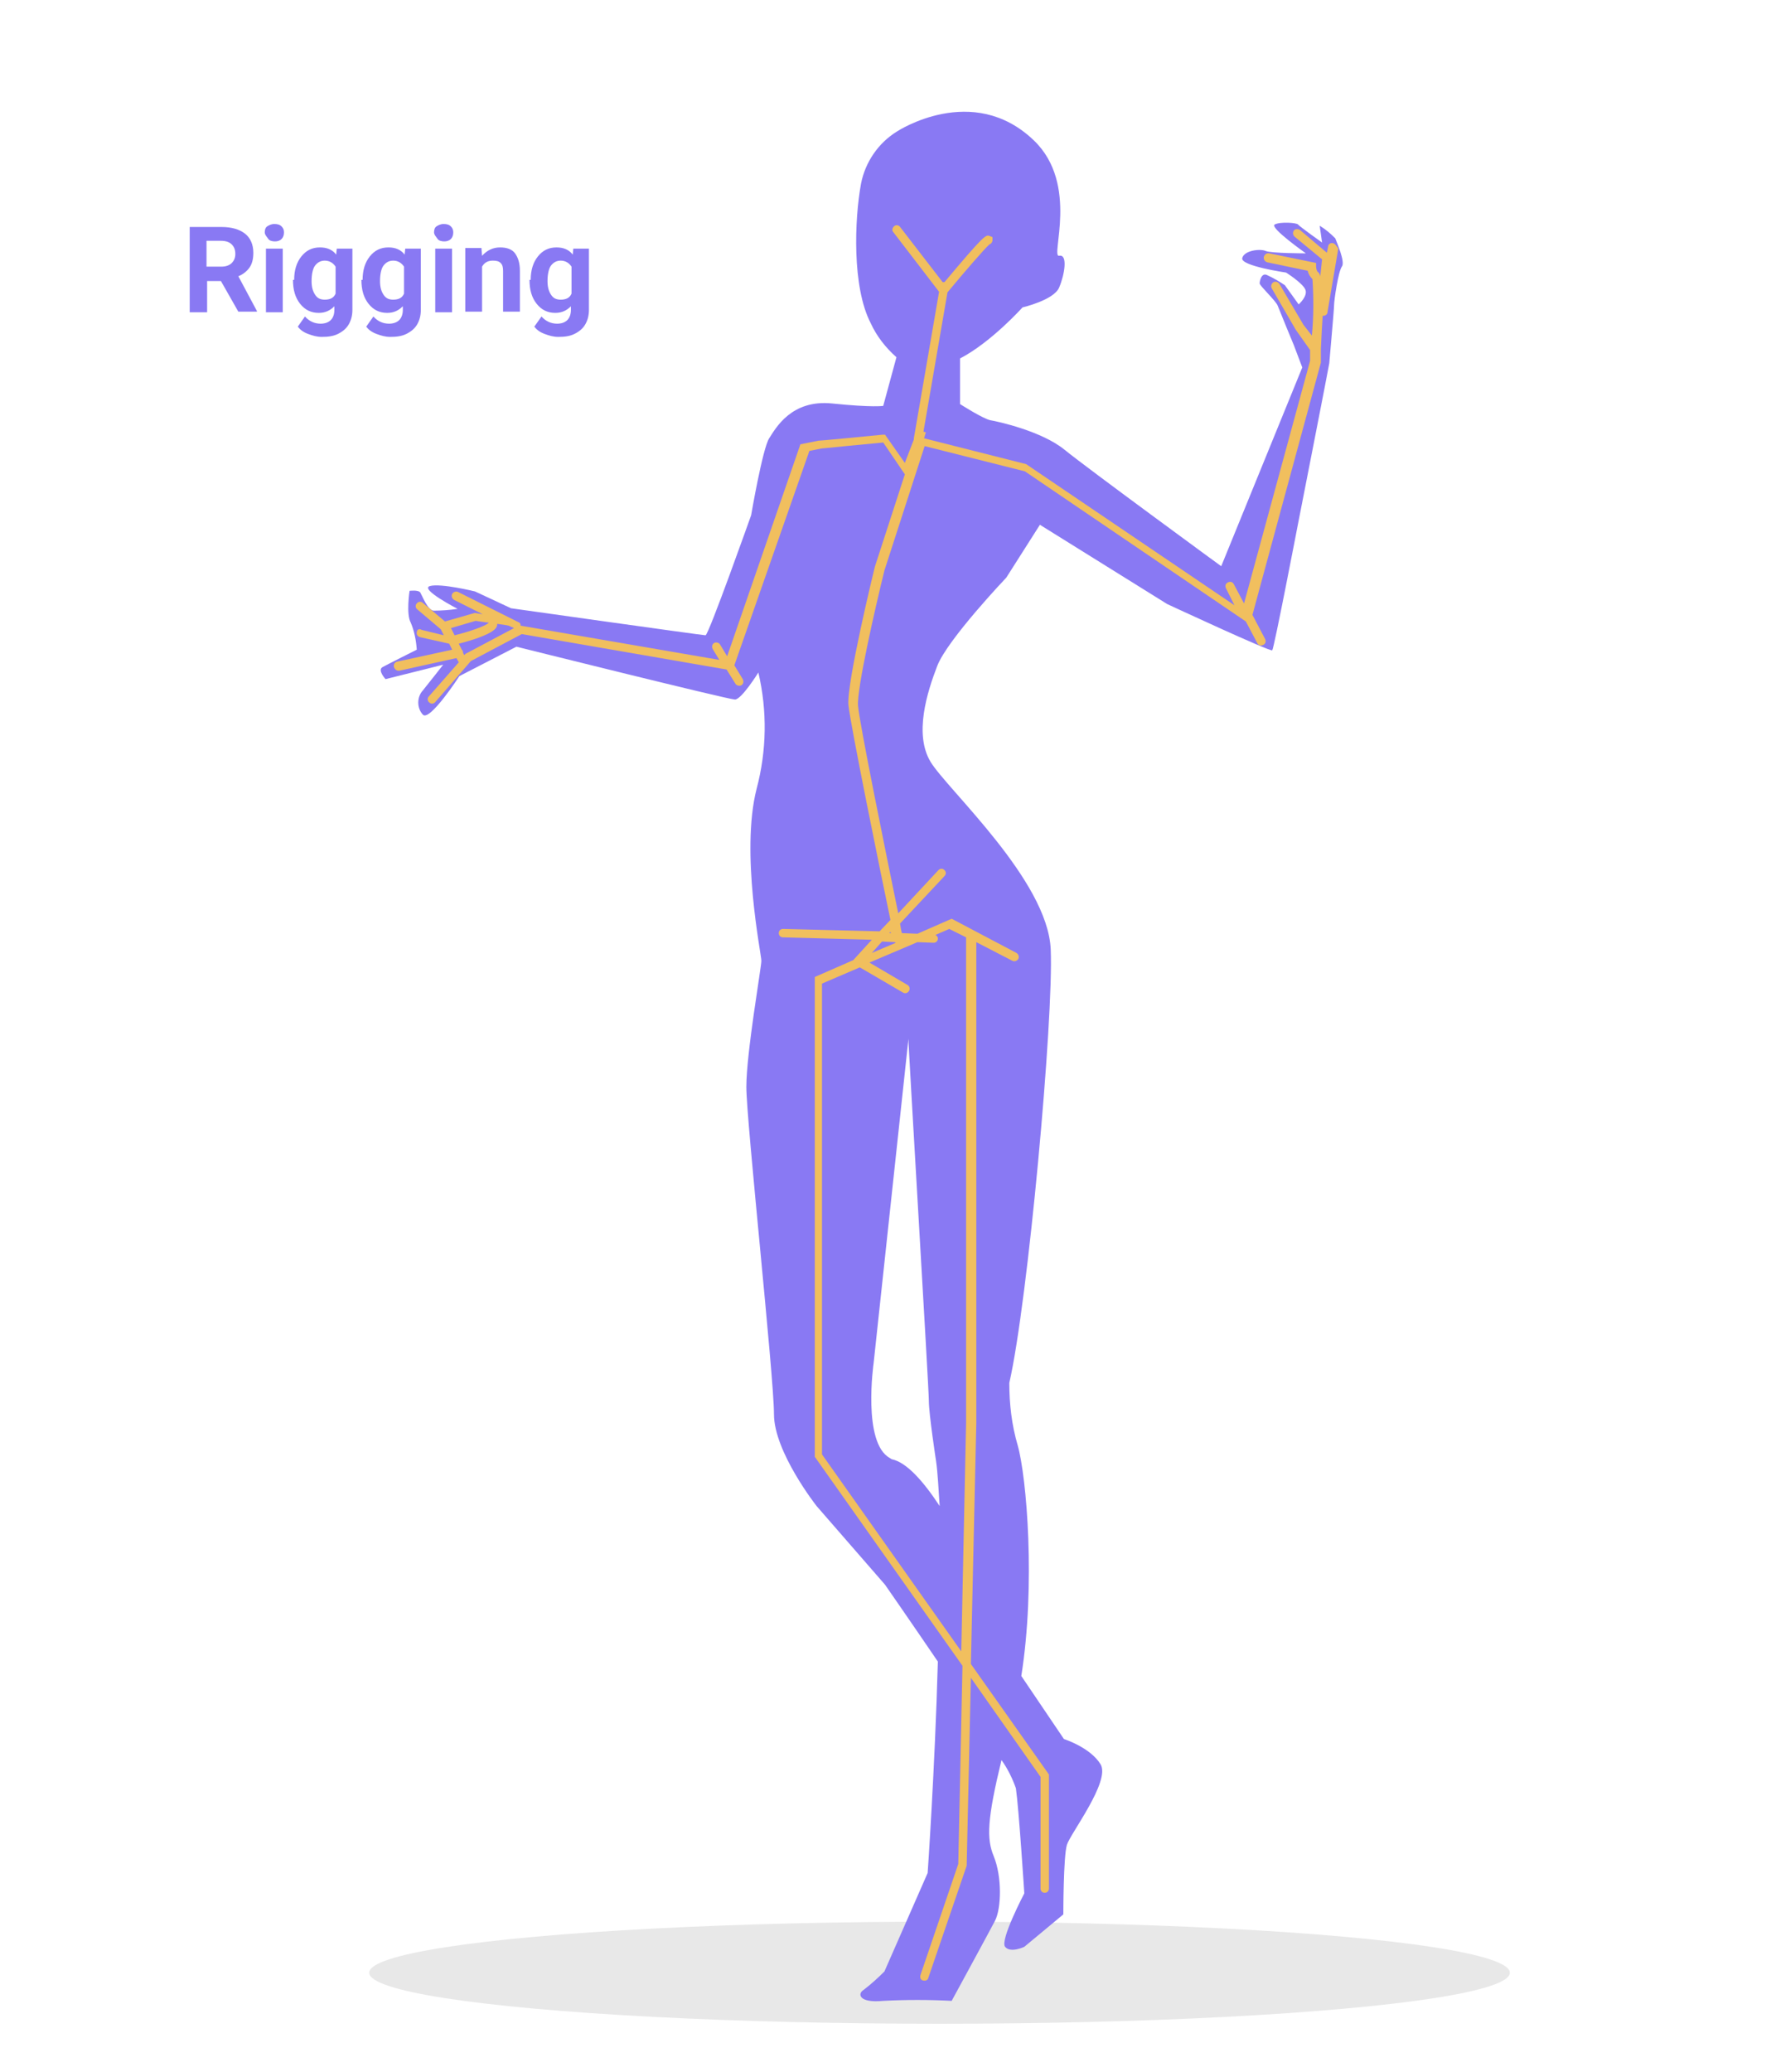 <?xml version="1.0" encoding="utf-8"?>
<!-- Generator: Adobe Illustrator 25.3.1, SVG Export Plug-In . SVG Version: 6.00 Build 0)  -->
<svg version="1.1" id="Capa_1" xmlns="http://www.w3.org/2000/svg" xmlns:xlink="http://www.w3.org/1999/xlink" x="0px" y="0px"
	 viewBox="0 0 295 345" style="enable-background:new 0 0 295 345;" xml:space="preserve">
<style type="text/css">
	.st0{opacity:9.000000e-02;enable-background:new    ;}
	.st1{fill:#8979F3;}
	.st2{fill:#F1BF5E;}
	.st3{fill:none;}
	.st4{enable-background:new    ;}
</style>
<g id="Grupo_55616" transform="translate(-180 -494)">
	<g id="Grupo_53977">
		<g id="Grupo_53976" transform="translate(-43.5)">
			<ellipse id="Elipse_4424" class="st0" cx="380" cy="822.5" rx="95" ry="8.5"/>
			<g id="Grupo_53975" transform="translate(286.922 512.588)">
				<path id="Trazado_100575" class="st1" d="M159,21.1c-0.8-0.8-1.6-1.5-2.6-2.1l0.4,2.8c0,0-3.8-2.7-4-3s-3-0.5-3.9,0
					s5.2,4.8,5.2,4.8s-5.8,0-6.7-0.4s-3.6-0.1-3.9,1.2s7.3,2.4,7.3,2.4s2.7,1.7,3.2,2.8s-1.1,2.5-1.1,2.5l-2.3-3.2
					c-0.9-0.6-1.9-1.2-3-1.7c-0.9-0.4-1.2,1-1.2,1.4s2.7,2.9,3,3.7s2.7,6.6,2.7,6.6l1.4,3.7l-13.5,33.1c0,0-22.3-16.3-26.1-19.4
					s-11.1-4.7-12.3-4.9s-5.1-2.7-5.1-2.7v-7.6c5.2-2.7,10.4-8.5,10.4-8.5s5.2-1.2,6.1-3.3s1.5-5.6,0-5.3s3.4-11.9-4.2-19.2
					C98.6-5,86,3.3,86,3.3c-3.1,1.9-5.3,5.1-6,8.7c-1.1,6-1.5,17.2,1.6,23.2c1,2.2,2.5,4.1,4.3,5.7l-2.2,8.1c0,0-1.7,0.3-8.5-0.4
					s-9.4,4.1-10.5,5.8s-3,12.8-3,12.8s-7.1,20-7.6,20s-32.4-4.5-32.4-4.5l-6-2.8c0,0-5.7-1.4-7.5-0.9s4.6,3.8,4.6,3.8
					c-1.3,0.2-2.7,0.3-4,0.3c-1-0.1-1.9-2.5-2.2-3s-1.8-0.3-1.8-0.3S4.2,83.7,5,85.1c0.6,1.4,0.9,3,1,4.5c0,0-4.8,2.4-5.7,2.9
					s0.5,2,0.5,2l9.6-2.4c0,0-2.5,3.2-3.4,4.3c-1,1.1-1,2.9,0,4c1.1,1.3,6.1-6.4,6.1-6.4l9.5-4.9c0,0,35.3,8.8,36.4,8.8
					s3.9-4.5,3.9-4.5c1.5,6.4,1.4,13-0.3,19.4c-2.7,10.6,0.8,27.5,0.8,28.6s-2.5,15.3-2.5,21s4.6,48.2,4.6,54.5s7.1,15.3,7.1,15.3
					l11.4,13.1c0,0,4.1,5.9,8.8,12.8c-0.5,18-1.7,35.2-1.7,35.2l-7.2,16.4c-1.1,1.1-2.2,2.1-3.5,3.1c-1,0.6-0.8,2.2,3.3,1.8
					c3.8-0.2,7.6-0.2,11.4,0c0,0,6.1-11.2,7.2-13.3s1.2-7.4-0.2-10.8c-1.2-2.9-1.1-6.1,1.3-16c1,1.4,1.8,3,2.4,4.7
					c0.5,3.5,1.4,17.5,1.4,17.5s-4.1,7.8-3.2,8.9s3.2,0,3.2,0l6.5-5.4c0,0,0-9.7,0.6-11.6s7.3-10.6,5.6-13.4s-6.1-4.2-6.1-4.2
					l-7.1-10.5c2.4-15.1,0.9-33.1-0.6-38.4c-1-3.4-1.4-6.9-1.4-10.4c3.1-13.5,7.4-60.7,6.9-72.2s-17.2-26.6-20-31.2
					s-0.6-11.6,1.1-16s11.5-14.7,11.5-14.7l5.6-8.8L131,82c0,0,17.2,8,17.5,7.7s4.3-21.1,4.3-21.1s5.2-26.5,5.2-26.7
					s0.8-8.9,0.8-9.7s0.7-5.6,1.3-6.4S159.2,21.7,159,21.1z M91.3,214.7c0,2.2,1.2,10,1.2,10c0.3,2.1,0.4,4.7,0.6,7.5
					c-2.7-4.1-5.5-7.3-8-7.8c-0.1-0.1-0.2-0.1-0.3-0.2c-4.6-2.5-2.7-15.8-2.7-15.8l5.8-54C87.8,154.4,91.3,212.5,91.3,214.7z"/>
				<path id="Trazado_100576" class="st2" d="M158.6,21.9c-0.4-0.1-0.8,0.2-0.8,0.6c0,0,0,0,0,0l-0.2,1l-4.5-3.8
					c-0.3-0.2-0.8-0.2-1,0.1c-0.2,0.3-0.2,0.7,0.1,1l4.6,3.8l-0.3,2.8c-0.1-0.5-0.3-0.6-0.4-0.7c-0.2-0.1-0.3-0.7-0.3-0.9v-0.6
					l-7.8-1.6c-0.4-0.1-0.8,0.2-0.9,0.6c-0.1,0.4,0.2,0.8,0.6,0.9l0,0l6.7,1.4c0.1,0.5,0.4,1,0.8,1.4c0.2,3.1,0.2,6.3-0.1,9.4
					l-1.4-1.8l-4-6.8c-0.2-0.3-0.6-0.5-1-0.3c-0.3,0.2-0.5,0.6-0.3,1c0,0,0,0,0,0l4,6.9l2.4,3.4v1.8l-11,40.4l-1.7-3.2
					c-0.2-0.4-0.6-0.5-1-0.3s-0.5,0.6-0.3,1l1.4,2.8l-34.7-23.5l-17-4.3l0.3-1l-0.4-0.1l4-23.2c2.9-3.5,6.2-7.3,7-8
					c0.3-0.1,0.5-0.4,0.5-0.7l0-0.5l-0.5-0.2c-0.6-0.2-0.8-0.3-7.5,7.7c-0.1,0-0.2,0-0.3,0l-7.1-9.2c-0.2-0.3-0.7-0.4-1-0.1
					s-0.4,0.7-0.1,1l7.6,9.9l-4.2,24.4c0,0.1,0,0.1,0,0.2l-1.5,3.9l-3.3-4.7l-0.4,0c-4.1,0.4-10.3,1-10.7,1l-3,0.6L57.7,90.7l-1.2-2
					c-0.2-0.3-0.7-0.4-1-0.2c-0.3,0.2-0.4,0.6-0.2,1l1.1,1.8l-33.1-5.7c0-0.3-0.1-0.5-0.4-0.6l-10-5c-0.4-0.2-0.8,0-1,0.3
					c-0.2,0.4,0,0.8,0.3,1c0,0,0,0,0,0l4.8,2.4l-1.2-0.2l-0.2,0l-4.9,1.4l-3.7-3.1c-0.3-0.3-0.8-0.2-1,0.1c-0.3,0.3-0.2,0.8,0.1,1
					c0,0,0,0,0,0l3.9,3.3l0.5,1l-3.7-0.9C6.4,86,6,86.3,6,86.7c-0.1,0.4,0.2,0.7,0.5,0.8l4.9,1.1l0.5,1l-9.2,2
					c-0.4,0.1-0.6,0.5-0.5,0.9c0.1,0.3,0.4,0.6,0.7,0.6c0.1,0,0.1,0,0.2,0l9.5-2.1l0.4,0.7l-5,5.7c-0.3,0.3-0.2,0.8,0.1,1
					c0.3,0.3,0.8,0.2,1-0.1l5.3-6.1l0,0l0.6-0.7l8.5-4.5l34.1,5.9l1.5,2.4c0.2,0.3,0.7,0.4,1,0.2c0.3-0.2,0.4-0.6,0.2-1l-1.4-2.3
					l12.5-35.7l2-0.4c0.9-0.1,7.1-0.7,10.3-1l3.6,5.3l-5,15.4c-0.2,0.8-4.7,19.3-4.4,23c0.3,3.1,5.2,27.2,7,35.8l-1.8,1.9l-16.1-0.4
					c-0.4,0-0.7,0.3-0.7,0.7c0,0,0,0,0,0c0,0.4,0.3,0.7,0.7,0.7l14.8,0.4l-3.1,3.4l-6.4,2.8V224l24.6,34.8l-0.7,33l-6.3,18.5
					c-0.1,0.4,0,0.8,0.4,0.9c0.4,0.1,0.8,0,0.9-0.4c0,0,0,0,0,0l6.4-18.7l0.7-31.3l11.6,16.5v18.6c0,0.4,0.3,0.7,0.7,0.7
					c0.4,0,0.7-0.3,0.7-0.7v-19l-13-18.4l0.9-40v-80.2l6,3.1c0.4,0.2,0.8,0,1-0.3c0.2-0.4,0-0.8-0.3-1l-10.8-5.7l-5.7,2.5l-2.6-0.1
					c-0.1-0.4-0.2-0.9-0.3-1.6l7.4-7.9c0.3-0.3,0.3-0.7,0-1c-0.3-0.3-0.7-0.3-1,0c0,0,0,0,0,0l-6.7,7.2c-1.9-9.3-6.5-31.8-6.7-34.6
					c-0.2-2.8,2.8-16,4.4-22.5l6.7-20.7l16.7,4.2l36.8,25l1.9,3.6c0.2,0.4,0.6,0.5,1,0.3c0.4-0.2,0.5-0.6,0.3-1c0,0,0,0,0,0l-2.1-4
					l11.4-42l0-2.3v0c0.1-2.2,0.2-4,0.3-5.5c0,0,0.1,0,0.1,0c0.4,0,0.7-0.3,0.7-0.6l1.8-10.6C159.2,22.4,159,22,158.6,21.9z
					 M15.8,84.8c0.6,0.1,1.4,0.2,2.2,0.3l0,0c-0.4,0.5-3.2,1.5-5.7,2.1L11.7,86L15.8,84.8z M14.1,90.3l-0.2,0.2l-0.2-0.4
					c0,0,0-0.1,0-0.1c0-0.2-0.1-0.3-0.2-0.4l-0.5-1c2.4-0.6,5.8-1.7,6.3-2.8c0.1-0.2,0.1-0.3,0.1-0.5c0.8,0.1,1.5,0.2,1.9,0.3
					l0.9,0.4L14.1,90.3z M83.5,138.2l2.1,0.1c0.1,0,0.1,0.1,0.2,0.1l-4,1.7L83.5,138.2z M97.5,137.5v80.9l-0.8,38l-23.2-32.8v-78.4
					l6.3-2.7l7.2,4.2c0.3,0.2,0.8,0.1,1-0.3c0,0,0,0,0,0c0.2-0.3,0.1-0.8-0.3-1l-6.3-3.7l8-3.4l2.7,0.1h0c0.4,0,0.7-0.3,0.7-0.7
					c0-0.3-0.2-0.5-0.4-0.6l2.3-1L97.5,137.5z M85,136.8l-0.3,0l0.2-0.2L85,136.8z"/>
			</g>
		</g>
		<rect id="Rectángulo_5214" x="180" y="494" class="st3" width="295" height="345"/>
	</g>
	<g class="st4">
		<path class="st1" d="M216.8,540.8h-2.3v5.2h-2.9v-14.2h5.3c1.7,0,3,0.4,3.9,1.1s1.4,1.8,1.4,3.2c0,1-0.2,1.8-0.6,2.4
			s-1.1,1.2-1.9,1.5l3.1,5.8v0.1h-3.1L216.8,540.8z M214.5,538.4h2.4c0.7,0,1.3-0.2,1.7-0.6s0.6-0.9,0.6-1.5c0-0.7-0.2-1.2-0.6-1.6
			s-1-0.6-1.8-0.6h-2.4V538.4z"/>
		<path class="st1" d="M224.1,532.7c0-0.4,0.1-0.8,0.4-1s0.7-0.4,1.2-0.4c0.5,0,0.9,0.1,1.2,0.4s0.4,0.6,0.4,1
			c0,0.4-0.1,0.8-0.4,1.1s-0.7,0.4-1.1,0.4s-0.9-0.1-1.1-0.4S224.1,533.1,224.1,532.7z M227.1,546h-2.8v-10.6h2.8V546z"/>
		<path class="st1" d="M229,540.6c0-1.6,0.4-2.9,1.2-3.9s1.8-1.5,3.1-1.5c1.2,0,2.1,0.4,2.7,1.2l0.1-1h2.6v10.2
			c0,0.9-0.2,1.7-0.6,2.4s-1,1.2-1.8,1.6s-1.7,0.5-2.7,0.5c-0.8,0-1.5-0.2-2.3-0.5s-1.3-0.7-1.7-1.2l1.2-1.7
			c0.7,0.8,1.6,1.2,2.6,1.2c0.7,0,1.3-0.2,1.7-0.6s0.6-1,0.6-1.7v-0.6c-0.7,0.7-1.5,1.1-2.6,1.1c-1.3,0-2.3-0.5-3.1-1.5
			s-1.2-2.3-1.2-4V540.6z M231.9,540.8c0,1,0.2,1.7,0.6,2.3s0.9,0.8,1.6,0.8c0.9,0,1.5-0.3,1.8-1v-4.5c-0.4-0.6-1-1-1.8-1
			c-0.7,0-1.2,0.3-1.6,0.8S231.9,539.7,231.9,540.8z"/>
		<path class="st1" d="M240.4,540.6c0-1.6,0.4-2.9,1.2-3.9s1.8-1.5,3.1-1.5c1.2,0,2.1,0.4,2.7,1.2l0.1-1h2.6v10.2
			c0,0.9-0.2,1.7-0.6,2.4s-1,1.2-1.8,1.6s-1.7,0.5-2.7,0.5c-0.8,0-1.5-0.2-2.3-0.5s-1.3-0.7-1.7-1.2l1.2-1.7
			c0.7,0.8,1.6,1.2,2.6,1.2c0.7,0,1.3-0.2,1.7-0.6s0.6-1,0.6-1.7v-0.6c-0.7,0.7-1.5,1.1-2.6,1.1c-1.3,0-2.3-0.5-3.1-1.5
			s-1.2-2.3-1.2-4V540.6z M243.3,540.8c0,1,0.2,1.7,0.6,2.3s0.9,0.8,1.6,0.8c0.9,0,1.5-0.3,1.8-1v-4.5c-0.4-0.6-1-1-1.8-1
			c-0.7,0-1.2,0.3-1.6,0.8S243.3,539.7,243.3,540.8z"/>
		<path class="st1" d="M252.3,532.7c0-0.4,0.1-0.8,0.4-1s0.7-0.4,1.2-0.4c0.5,0,0.9,0.1,1.2,0.4s0.4,0.6,0.4,1
			c0,0.4-0.1,0.8-0.4,1.1s-0.7,0.4-1.1,0.4s-0.9-0.1-1.1-0.4S252.3,533.1,252.3,532.7z M255.3,546h-2.8v-10.6h2.8V546z"/>
		<path class="st1" d="M260.2,535.4l0.1,1.2c0.8-0.9,1.8-1.4,3-1.4c1.1,0,2,0.3,2.5,1s0.8,1.6,0.8,2.9v6.8h-2.8v-6.8
			c0-0.6-0.1-1-0.4-1.3s-0.7-0.4-1.3-0.4c-0.8,0-1.4,0.3-1.8,1v7.5h-2.8v-10.6H260.2z"/>
		<path class="st1" d="M268.4,540.6c0-1.6,0.4-2.9,1.2-3.9s1.8-1.5,3.1-1.5c1.2,0,2.1,0.4,2.7,1.2l0.1-1h2.6v10.2
			c0,0.9-0.2,1.7-0.6,2.4s-1,1.2-1.8,1.6s-1.7,0.5-2.7,0.5c-0.8,0-1.5-0.2-2.3-0.5s-1.3-0.7-1.7-1.2l1.2-1.7
			c0.7,0.8,1.6,1.2,2.6,1.2c0.7,0,1.3-0.2,1.7-0.6s0.6-1,0.6-1.7v-0.6c-0.7,0.7-1.5,1.1-2.6,1.1c-1.3,0-2.3-0.5-3.1-1.5
			s-1.2-2.3-1.2-4V540.6z M271.2,540.8c0,1,0.2,1.7,0.6,2.3s0.9,0.8,1.6,0.8c0.9,0,1.5-0.3,1.8-1v-4.5c-0.4-0.6-1-1-1.8-1
			c-0.7,0-1.2,0.3-1.6,0.8S271.2,539.7,271.2,540.8z"/>
	</g>
</g>
</svg>
